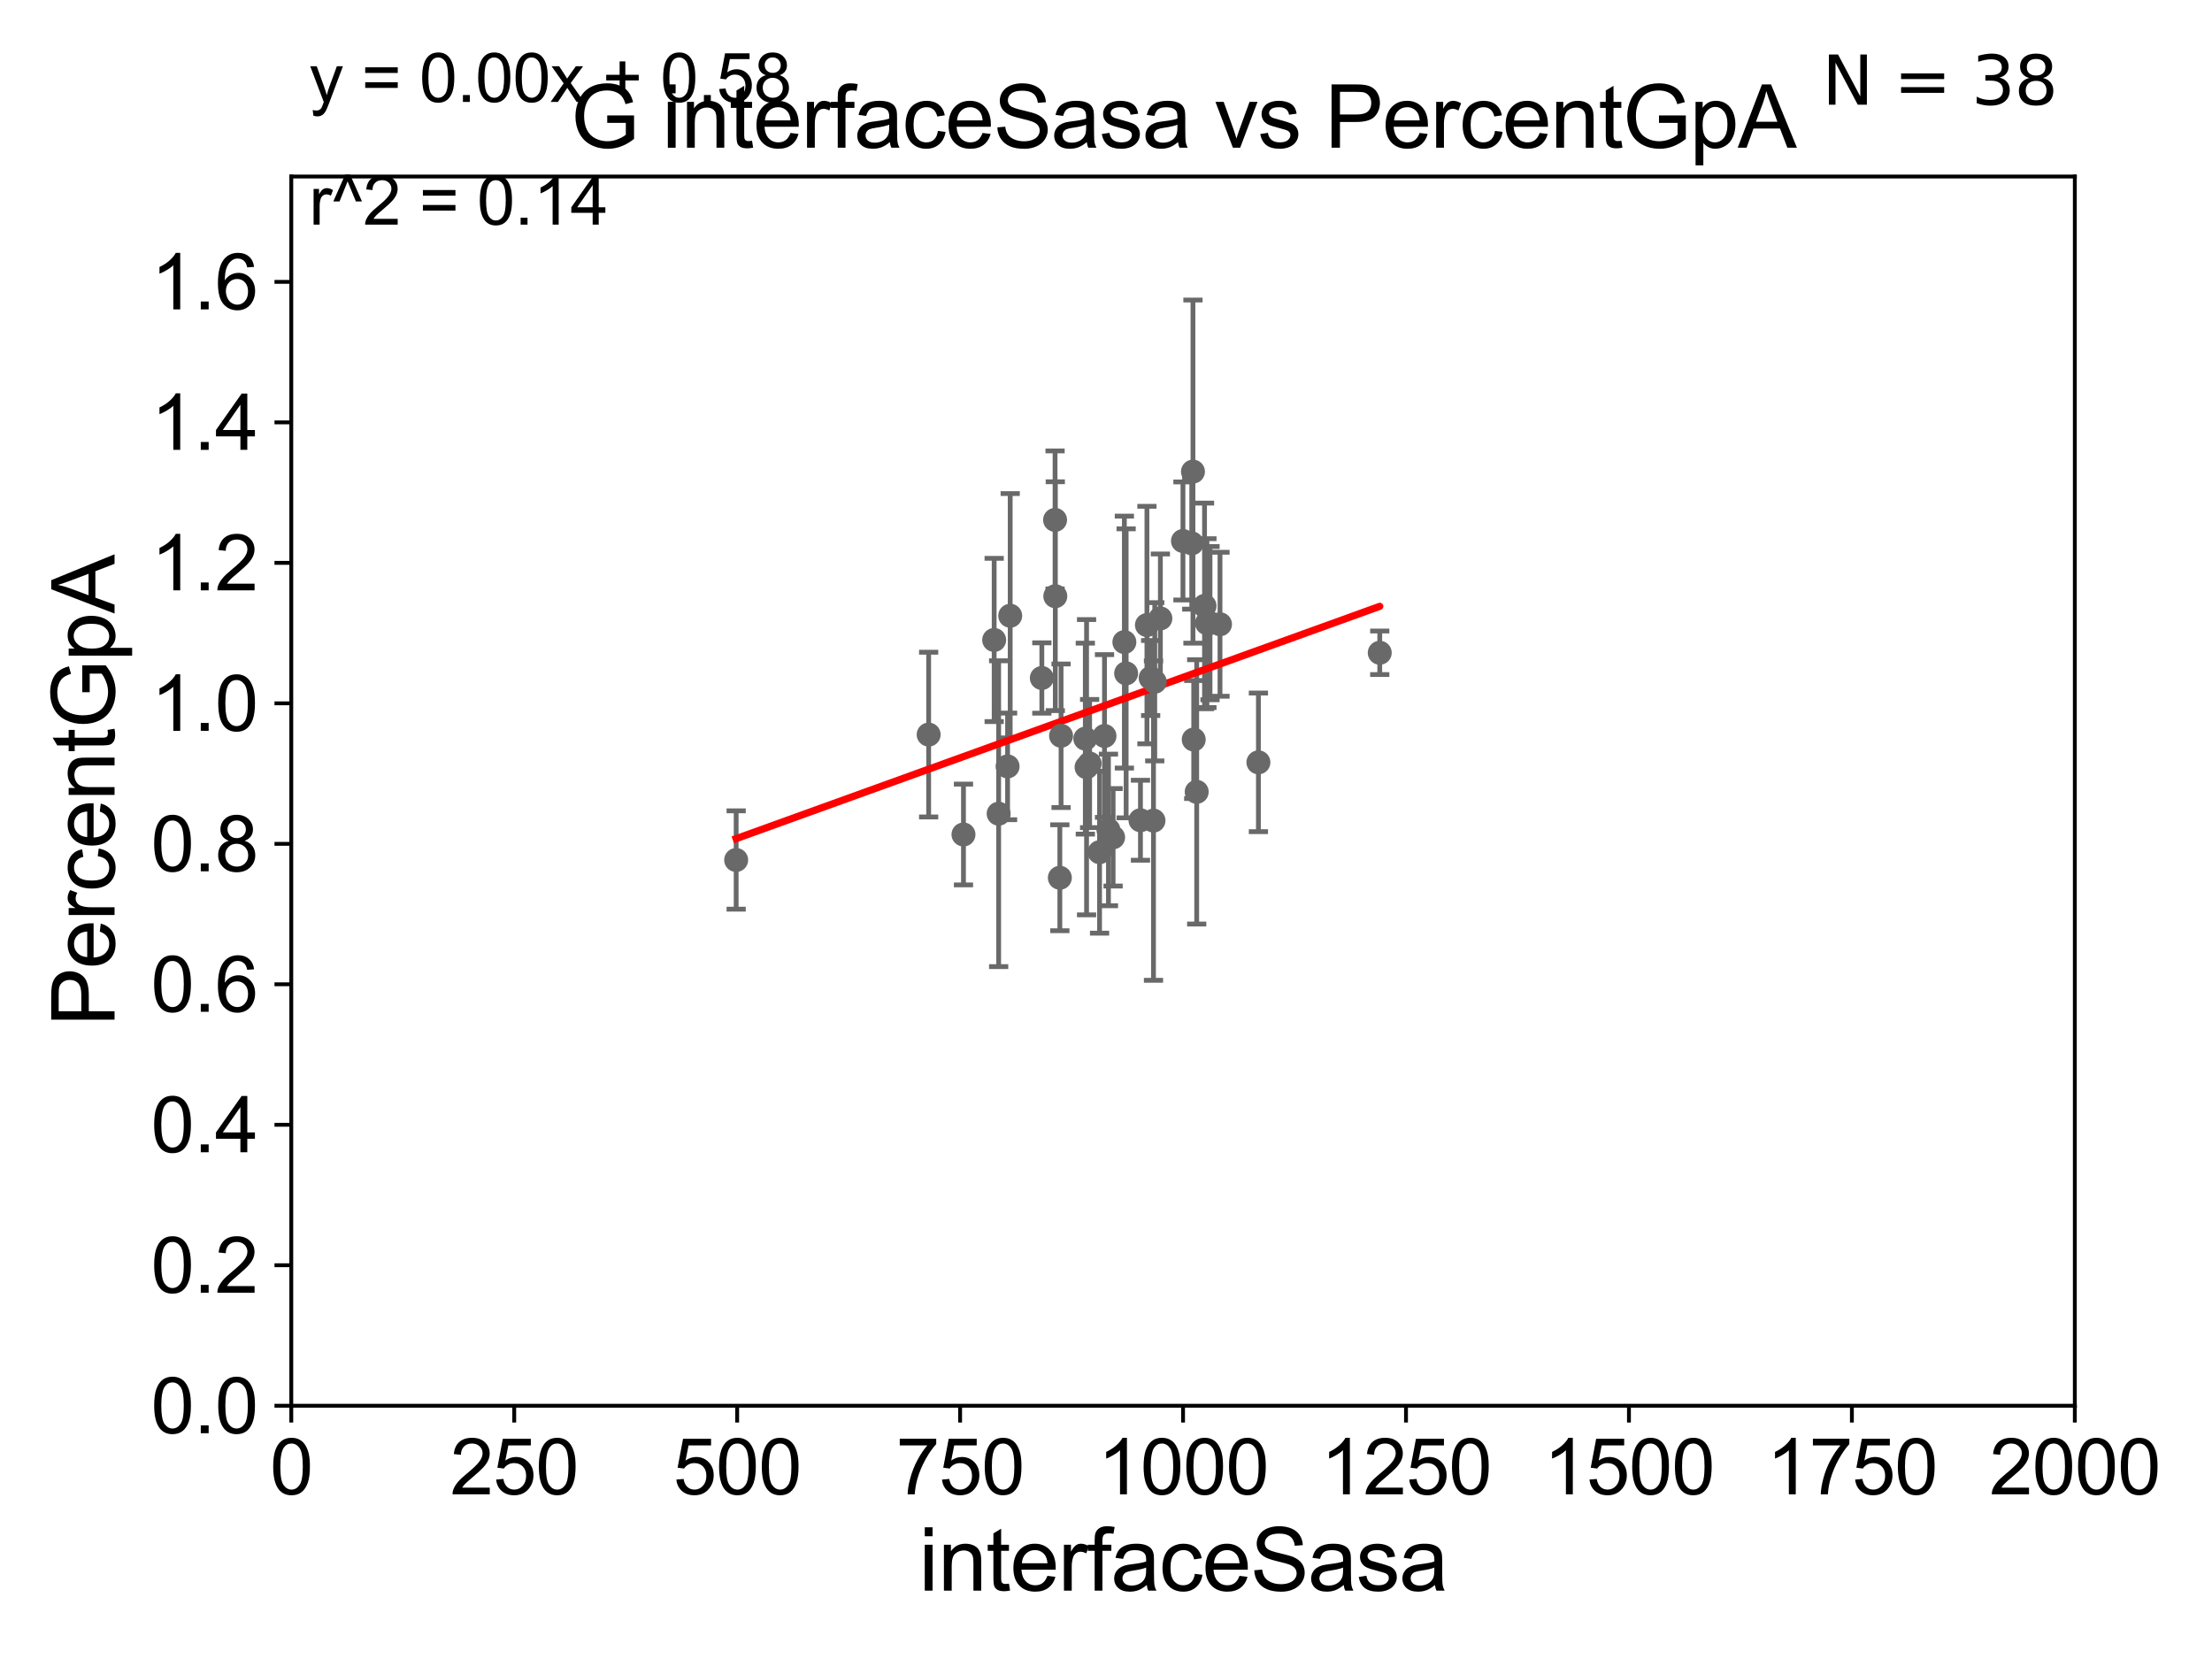 <?xml version="1.0" encoding="utf-8" standalone="no"?>
<!DOCTYPE svg PUBLIC "-//W3C//DTD SVG 1.1//EN"
  "http://www.w3.org/Graphics/SVG/1.1/DTD/svg11.dtd">
<svg xmlns:xlink="http://www.w3.org/1999/xlink" width="460.8pt" height="345.6pt" viewBox="0 0 460.8 345.6" xmlns="http://www.w3.org/2000/svg" version="1.1">
 <defs>
  <style type="text/css">*{stroke-linejoin: round; stroke-linecap: butt}</style>
 </defs>
 <g id="figure_1">
  <g id="patch_1">
   <path d="M 0 345.6 
L 460.8 345.6 
L 460.8 0 
L 0 0 
z
" style="fill: #ffffff"/>
  </g>
  <g id="axes_1">
   <g id="patch_2">
    <path d="M 60.68 292.84 
L 432.225 292.84 
L 432.225 36.775 
L 60.68 36.775 
z
" style="fill: #ffffff"/>
   </g>
   <g id="PathCollection_1">
    <defs>
     <path id="m9e2280df44" d="M 0 1.118 
C 0.297 1.118 0.581 1 0.791 0.791 
C 1 0.581 1.118 0.297 1.118 0 
C 1.118 -0.297 1 -0.581 0.791 -0.791 
C 0.581 -1 0.297 -1.118 0 -1.118 
C -0.297 -1.118 -0.581 -1 -0.791 -0.791 
C -1 -0.581 -1.118 -0.297 -1.118 0 
C -1.118 0.297 -1 0.581 -0.791 0.791 
C -0.581 1 -0.297 1.118 0 1.118 
z
" style="stroke: #696969"/>
    </defs>
    <g clip-path="url(#p9e1edd2fb3)">
     <use xlink:href="#m9e2280df44" x="239.702" y="141.24" style="fill: #696969; stroke: #696969"/>
     <use xlink:href="#m9e2280df44" x="210.444" y="128.271" style="fill: #696969; stroke: #696969"/>
     <use xlink:href="#m9e2280df44" x="287.426" y="135.984" style="fill: #696969; stroke: #696969"/>
     <use xlink:href="#m9e2280df44" x="221.039" y="153.276" style="fill: #696969; stroke: #696969"/>
     <use xlink:href="#m9e2280df44" x="246.432" y="112.694" style="fill: #696969; stroke: #696969"/>
     <use xlink:href="#m9e2280df44" x="200.71" y="173.84" style="fill: #696969; stroke: #696969"/>
     <use xlink:href="#m9e2280df44" x="219.839" y="124.199" style="fill: #696969; stroke: #696969"/>
     <use xlink:href="#m9e2280df44" x="220.786" y="182.855" style="fill: #696969; stroke: #696969"/>
     <use xlink:href="#m9e2280df44" x="226.987" y="159.059" style="fill: #696969; stroke: #696969"/>
     <use xlink:href="#m9e2280df44" x="209.898" y="159.655" style="fill: #696969; stroke: #696969"/>
     <use xlink:href="#m9e2280df44" x="208.038" y="169.507" style="fill: #696969; stroke: #696969"/>
     <use xlink:href="#m9e2280df44" x="240.292" y="170.946" style="fill: #696969; stroke: #696969"/>
     <use xlink:href="#m9e2280df44" x="231.882" y="174.428" style="fill: #696969; stroke: #696969"/>
     <use xlink:href="#m9e2280df44" x="226.09" y="153.873" style="fill: #696969; stroke: #696969"/>
     <use xlink:href="#m9e2280df44" x="230.909" y="172.893" style="fill: #696969; stroke: #696969"/>
     <use xlink:href="#m9e2280df44" x="207.104" y="133.316" style="fill: #696969; stroke: #696969"/>
     <use xlink:href="#m9e2280df44" x="241.726" y="128.83" style="fill: #696969; stroke: #696969"/>
     <use xlink:href="#m9e2280df44" x="248.516" y="98.244" style="fill: #696969; stroke: #696969"/>
     <use xlink:href="#m9e2280df44" x="226.352" y="159.824" style="fill: #696969; stroke: #696969"/>
     <use xlink:href="#m9e2280df44" x="234.595" y="140.27" style="fill: #696969; stroke: #696969"/>
     <use xlink:href="#m9e2280df44" x="238.927" y="130.211" style="fill: #696969; stroke: #696969"/>
     <use xlink:href="#m9e2280df44" x="262.15" y="158.81" style="fill: #696969; stroke: #696969"/>
     <use xlink:href="#m9e2280df44" x="250.926" y="126.225" style="fill: #696969; stroke: #696969"/>
     <use xlink:href="#m9e2280df44" x="217.034" y="141.241" style="fill: #696969; stroke: #696969"/>
     <use xlink:href="#m9e2280df44" x="248.674" y="154.059" style="fill: #696969; stroke: #696969"/>
     <use xlink:href="#m9e2280df44" x="248.267" y="113.195" style="fill: #696969; stroke: #696969"/>
     <use xlink:href="#m9e2280df44" x="254.149" y="130.045" style="fill: #696969; stroke: #696969"/>
     <use xlink:href="#m9e2280df44" x="193.455" y="153.029" style="fill: #696969; stroke: #696969"/>
     <use xlink:href="#m9e2280df44" x="219.79" y="108.307" style="fill: #696969; stroke: #696969"/>
     <use xlink:href="#m9e2280df44" x="237.578" y="170.873" style="fill: #696969; stroke: #696969"/>
     <use xlink:href="#m9e2280df44" x="249.295" y="164.96" style="fill: #696969; stroke: #696969"/>
     <use xlink:href="#m9e2280df44" x="251.426" y="129.809" style="fill: #696969; stroke: #696969"/>
     <use xlink:href="#m9e2280df44" x="240.556" y="142.026" style="fill: #696969; stroke: #696969"/>
     <use xlink:href="#m9e2280df44" x="252.067" y="129.815" style="fill: #696969; stroke: #696969"/>
     <use xlink:href="#m9e2280df44" x="234.227" y="133.761" style="fill: #696969; stroke: #696969"/>
     <use xlink:href="#m9e2280df44" x="230.088" y="153.321" style="fill: #696969; stroke: #696969"/>
     <use xlink:href="#m9e2280df44" x="229.06" y="177.53" style="fill: #696969; stroke: #696969"/>
     <use xlink:href="#m9e2280df44" x="153.356" y="179.153" style="fill: #696969; stroke: #696969"/>
    </g>
   </g>
   <g id="matplotlib.axis_1">
    <g id="xtick_1">
     <g id="line2d_1">
      <defs>
       <path id="md69bb521d5" d="M 0 0 
L 0 3.5 
" style="stroke: #000000; stroke-width: 0.8"/>
      </defs>
      <g>
       <use xlink:href="#md69bb521d5" x="60.68" y="292.84" style="stroke: #000000; stroke-width: 0.8"/>
      </g>
     </g>
     <g id="text_1">
      <!-- 0 -->
      <g transform="translate(56.231 311.293)scale(0.16 -0.16)">
       <defs>
        <path id="ArialMT-30" d="M 266 2259 
Q 266 3072 433 3567 
Q 600 4063 929 4331 
Q 1259 4600 1759 4600 
Q 2128 4600 2406 4451 
Q 2684 4303 2865 4023 
Q 3047 3744 3150 3342 
Q 3253 2941 3253 2259 
Q 3253 1453 3087 958 
Q 2922 463 2592 192 
Q 2263 -78 1759 -78 
Q 1097 -78 719 397 
Q 266 969 266 2259 
z
M 844 2259 
Q 844 1131 1108 757 
Q 1372 384 1759 384 
Q 2147 384 2411 759 
Q 2675 1134 2675 2259 
Q 2675 3391 2411 3762 
Q 2147 4134 1753 4134 
Q 1366 4134 1134 3806 
Q 844 3388 844 2259 
z
" transform="scale(0.016)"/>
       </defs>
       <use xlink:href="#ArialMT-30"/>
      </g>
     </g>
    </g>
    <g id="xtick_2">
     <g id="line2d_2">
      <g>
       <use xlink:href="#md69bb521d5" x="107.123" y="292.84" style="stroke: #000000; stroke-width: 0.8"/>
      </g>
     </g>
     <g id="text_2">
      <!-- 250 -->
      <g transform="translate(93.777 311.293)scale(0.16 -0.16)">
       <defs>
        <path id="ArialMT-32" d="M 3222 541 
L 3222 0 
L 194 0 
Q 188 203 259 391 
Q 375 700 629 1000 
Q 884 1300 1366 1694 
Q 2113 2306 2375 2664 
Q 2638 3022 2638 3341 
Q 2638 3675 2398 3904 
Q 2159 4134 1775 4134 
Q 1369 4134 1125 3890 
Q 881 3647 878 3216 
L 300 3275 
Q 359 3922 746 4261 
Q 1134 4600 1788 4600 
Q 2447 4600 2831 4234 
Q 3216 3869 3216 3328 
Q 3216 3053 3103 2787 
Q 2991 2522 2730 2228 
Q 2469 1934 1863 1422 
Q 1356 997 1212 845 
Q 1069 694 975 541 
L 3222 541 
z
" transform="scale(0.016)"/>
        <path id="ArialMT-35" d="M 266 1200 
L 856 1250 
Q 922 819 1161 601 
Q 1400 384 1738 384 
Q 2144 384 2425 690 
Q 2706 997 2706 1503 
Q 2706 1984 2436 2262 
Q 2166 2541 1728 2541 
Q 1456 2541 1237 2417 
Q 1019 2294 894 2097 
L 366 2166 
L 809 4519 
L 3088 4519 
L 3088 3981 
L 1259 3981 
L 1013 2750 
Q 1425 3038 1878 3038 
Q 2478 3038 2890 2622 
Q 3303 2206 3303 1553 
Q 3303 931 2941 478 
Q 2500 -78 1738 -78 
Q 1113 -78 717 272 
Q 322 622 266 1200 
z
" transform="scale(0.016)"/>
       </defs>
       <use xlink:href="#ArialMT-32"/>
       <use xlink:href="#ArialMT-35" x="55.615"/>
       <use xlink:href="#ArialMT-30" x="111.23"/>
      </g>
     </g>
    </g>
    <g id="xtick_3">
     <g id="line2d_3">
      <g>
       <use xlink:href="#md69bb521d5" x="153.566" y="292.84" style="stroke: #000000; stroke-width: 0.8"/>
      </g>
     </g>
     <g id="text_3">
      <!-- 500 -->
      <g transform="translate(140.22 311.293)scale(0.16 -0.16)">
       <use xlink:href="#ArialMT-35"/>
       <use xlink:href="#ArialMT-30" x="55.615"/>
       <use xlink:href="#ArialMT-30" x="111.23"/>
      </g>
     </g>
    </g>
    <g id="xtick_4">
     <g id="line2d_4">
      <g>
       <use xlink:href="#md69bb521d5" x="200.009" y="292.84" style="stroke: #000000; stroke-width: 0.8"/>
      </g>
     </g>
     <g id="text_4">
      <!-- 750 -->
      <g transform="translate(186.663 311.293)scale(0.16 -0.16)">
       <defs>
        <path id="ArialMT-37" d="M 303 3981 
L 303 4522 
L 3269 4522 
L 3269 4084 
Q 2831 3619 2401 2847 
Q 1972 2075 1738 1259 
Q 1569 684 1522 0 
L 944 0 
Q 953 541 1156 1306 
Q 1359 2072 1739 2783 
Q 2119 3494 2547 3981 
L 303 3981 
z
" transform="scale(0.016)"/>
       </defs>
       <use xlink:href="#ArialMT-37"/>
       <use xlink:href="#ArialMT-35" x="55.615"/>
       <use xlink:href="#ArialMT-30" x="111.23"/>
      </g>
     </g>
    </g>
    <g id="xtick_5">
     <g id="line2d_5">
      <g>
       <use xlink:href="#md69bb521d5" x="246.452" y="292.84" style="stroke: #000000; stroke-width: 0.8"/>
      </g>
     </g>
     <g id="text_5">
      <!-- 1000 -->
      <g transform="translate(228.657 311.293)scale(0.16 -0.16)">
       <defs>
        <path id="ArialMT-31" d="M 2384 0 
L 1822 0 
L 1822 3584 
Q 1619 3391 1289 3197 
Q 959 3003 697 2906 
L 697 3450 
Q 1169 3672 1522 3987 
Q 1875 4303 2022 4600 
L 2384 4600 
L 2384 0 
z
" transform="scale(0.016)"/>
       </defs>
       <use xlink:href="#ArialMT-31"/>
       <use xlink:href="#ArialMT-30" x="55.615"/>
       <use xlink:href="#ArialMT-30" x="111.23"/>
       <use xlink:href="#ArialMT-30" x="166.846"/>
      </g>
     </g>
    </g>
    <g id="xtick_6">
     <g id="line2d_6">
      <g>
       <use xlink:href="#md69bb521d5" x="292.896" y="292.84" style="stroke: #000000; stroke-width: 0.8"/>
      </g>
     </g>
     <g id="text_6">
      <!-- 1250 -->
      <g transform="translate(275.101 311.293)scale(0.16 -0.16)">
       <use xlink:href="#ArialMT-31"/>
       <use xlink:href="#ArialMT-32" x="55.615"/>
       <use xlink:href="#ArialMT-35" x="111.23"/>
       <use xlink:href="#ArialMT-30" x="166.846"/>
      </g>
     </g>
    </g>
    <g id="xtick_7">
     <g id="line2d_7">
      <g>
       <use xlink:href="#md69bb521d5" x="339.339" y="292.84" style="stroke: #000000; stroke-width: 0.8"/>
      </g>
     </g>
     <g id="text_7">
      <!-- 1500 -->
      <g transform="translate(321.544 311.293)scale(0.16 -0.16)">
       <use xlink:href="#ArialMT-31"/>
       <use xlink:href="#ArialMT-35" x="55.615"/>
       <use xlink:href="#ArialMT-30" x="111.23"/>
       <use xlink:href="#ArialMT-30" x="166.846"/>
      </g>
     </g>
    </g>
    <g id="xtick_8">
     <g id="line2d_8">
      <g>
       <use xlink:href="#md69bb521d5" x="385.782" y="292.84" style="stroke: #000000; stroke-width: 0.8"/>
      </g>
     </g>
     <g id="text_8">
      <!-- 1750 -->
      <g transform="translate(367.987 311.293)scale(0.16 -0.16)">
       <use xlink:href="#ArialMT-31"/>
       <use xlink:href="#ArialMT-37" x="55.615"/>
       <use xlink:href="#ArialMT-35" x="111.23"/>
       <use xlink:href="#ArialMT-30" x="166.846"/>
      </g>
     </g>
    </g>
    <g id="xtick_9">
     <g id="line2d_9">
      <g>
       <use xlink:href="#md69bb521d5" x="432.225" y="292.84" style="stroke: #000000; stroke-width: 0.8"/>
      </g>
     </g>
     <g id="text_9">
      <!-- 2000 -->
      <g transform="translate(414.43 311.293)scale(0.16 -0.16)">
       <use xlink:href="#ArialMT-32"/>
       <use xlink:href="#ArialMT-30" x="55.615"/>
       <use xlink:href="#ArialMT-30" x="111.23"/>
       <use xlink:href="#ArialMT-30" x="166.846"/>
      </g>
     </g>
    </g>
    <g id="text_10">
     <!-- interfaceSasa -->
     <g transform="translate(191.423 331.357)scale(0.18 -0.18)">
      <defs>
       <path id="ArialMT-69" d="M 425 3934 
L 425 4581 
L 988 4581 
L 988 3934 
L 425 3934 
z
M 425 0 
L 425 3319 
L 988 3319 
L 988 0 
L 425 0 
z
" transform="scale(0.016)"/>
       <path id="ArialMT-6e" d="M 422 0 
L 422 3319 
L 928 3319 
L 928 2847 
Q 1294 3394 1984 3394 
Q 2284 3394 2536 3286 
Q 2788 3178 2913 3003 
Q 3038 2828 3088 2588 
Q 3119 2431 3119 2041 
L 3119 0 
L 2556 0 
L 2556 2019 
Q 2556 2363 2490 2533 
Q 2425 2703 2258 2804 
Q 2091 2906 1866 2906 
Q 1506 2906 1245 2678 
Q 984 2450 984 1813 
L 984 0 
L 422 0 
z
" transform="scale(0.016)"/>
       <path id="ArialMT-74" d="M 1650 503 
L 1731 6 
Q 1494 -44 1306 -44 
Q 1000 -44 831 53 
Q 663 150 594 308 
Q 525 466 525 972 
L 525 2881 
L 113 2881 
L 113 3319 
L 525 3319 
L 525 4141 
L 1084 4478 
L 1084 3319 
L 1650 3319 
L 1650 2881 
L 1084 2881 
L 1084 941 
Q 1084 700 1114 631 
Q 1144 563 1211 522 
Q 1278 481 1403 481 
Q 1497 481 1650 503 
z
" transform="scale(0.016)"/>
       <path id="ArialMT-65" d="M 2694 1069 
L 3275 997 
Q 3138 488 2766 206 
Q 2394 -75 1816 -75 
Q 1088 -75 661 373 
Q 234 822 234 1631 
Q 234 2469 665 2931 
Q 1097 3394 1784 3394 
Q 2450 3394 2872 2941 
Q 3294 2488 3294 1666 
Q 3294 1616 3291 1516 
L 816 1516 
Q 847 969 1125 678 
Q 1403 388 1819 388 
Q 2128 388 2347 550 
Q 2566 713 2694 1069 
z
M 847 1978 
L 2700 1978 
Q 2663 2397 2488 2606 
Q 2219 2931 1791 2931 
Q 1403 2931 1139 2672 
Q 875 2413 847 1978 
z
" transform="scale(0.016)"/>
       <path id="ArialMT-72" d="M 416 0 
L 416 3319 
L 922 3319 
L 922 2816 
Q 1116 3169 1280 3281 
Q 1444 3394 1641 3394 
Q 1925 3394 2219 3213 
L 2025 2691 
Q 1819 2813 1613 2813 
Q 1428 2813 1281 2702 
Q 1134 2591 1072 2394 
Q 978 2094 978 1738 
L 978 0 
L 416 0 
z
" transform="scale(0.016)"/>
       <path id="ArialMT-66" d="M 556 0 
L 556 2881 
L 59 2881 
L 59 3319 
L 556 3319 
L 556 3672 
Q 556 4006 616 4169 
Q 697 4388 901 4523 
Q 1106 4659 1475 4659 
Q 1713 4659 2000 4603 
L 1916 4113 
Q 1741 4144 1584 4144 
Q 1328 4144 1222 4034 
Q 1116 3925 1116 3625 
L 1116 3319 
L 1763 3319 
L 1763 2881 
L 1116 2881 
L 1116 0 
L 556 0 
z
" transform="scale(0.016)"/>
       <path id="ArialMT-61" d="M 2588 409 
Q 2275 144 1986 34 
Q 1697 -75 1366 -75 
Q 819 -75 525 192 
Q 231 459 231 875 
Q 231 1119 342 1320 
Q 453 1522 633 1644 
Q 813 1766 1038 1828 
Q 1203 1872 1538 1913 
Q 2219 1994 2541 2106 
Q 2544 2222 2544 2253 
Q 2544 2597 2384 2738 
Q 2169 2928 1744 2928 
Q 1347 2928 1158 2789 
Q 969 2650 878 2297 
L 328 2372 
Q 403 2725 575 2942 
Q 747 3159 1072 3276 
Q 1397 3394 1825 3394 
Q 2250 3394 2515 3294 
Q 2781 3194 2906 3042 
Q 3031 2891 3081 2659 
Q 3109 2516 3109 2141 
L 3109 1391 
Q 3109 606 3145 398 
Q 3181 191 3288 0 
L 2700 0 
Q 2613 175 2588 409 
z
M 2541 1666 
Q 2234 1541 1622 1453 
Q 1275 1403 1131 1340 
Q 988 1278 909 1158 
Q 831 1038 831 891 
Q 831 666 1001 516 
Q 1172 366 1500 366 
Q 1825 366 2078 508 
Q 2331 650 2450 897 
Q 2541 1088 2541 1459 
L 2541 1666 
z
" transform="scale(0.016)"/>
       <path id="ArialMT-63" d="M 2588 1216 
L 3141 1144 
Q 3050 572 2676 248 
Q 2303 -75 1759 -75 
Q 1078 -75 664 370 
Q 250 816 250 1647 
Q 250 2184 428 2587 
Q 606 2991 970 3192 
Q 1334 3394 1763 3394 
Q 2303 3394 2647 3120 
Q 2991 2847 3088 2344 
L 2541 2259 
Q 2463 2594 2264 2762 
Q 2066 2931 1784 2931 
Q 1359 2931 1093 2626 
Q 828 2322 828 1663 
Q 828 994 1084 691 
Q 1341 388 1753 388 
Q 2084 388 2306 591 
Q 2528 794 2588 1216 
z
" transform="scale(0.016)"/>
       <path id="ArialMT-53" d="M 288 1472 
L 859 1522 
Q 900 1178 1048 958 
Q 1197 738 1509 602 
Q 1822 466 2213 466 
Q 2559 466 2825 569 
Q 3091 672 3220 851 
Q 3350 1031 3350 1244 
Q 3350 1459 3225 1620 
Q 3100 1781 2813 1891 
Q 2628 1963 1997 2114 
Q 1366 2266 1113 2400 
Q 784 2572 623 2826 
Q 463 3081 463 3397 
Q 463 3744 659 4045 
Q 856 4347 1234 4503 
Q 1613 4659 2075 4659 
Q 2584 4659 2973 4495 
Q 3363 4331 3572 4012 
Q 3781 3694 3797 3291 
L 3216 3247 
Q 3169 3681 2898 3903 
Q 2628 4125 2100 4125 
Q 1550 4125 1298 3923 
Q 1047 3722 1047 3438 
Q 1047 3191 1225 3031 
Q 1400 2872 2139 2705 
Q 2878 2538 3153 2413 
Q 3553 2228 3743 1945 
Q 3934 1663 3934 1294 
Q 3934 928 3725 604 
Q 3516 281 3123 101 
Q 2731 -78 2241 -78 
Q 1619 -78 1198 103 
Q 778 284 539 648 
Q 300 1013 288 1472 
z
" transform="scale(0.016)"/>
       <path id="ArialMT-73" d="M 197 991 
L 753 1078 
Q 800 744 1014 566 
Q 1228 388 1613 388 
Q 2000 388 2187 545 
Q 2375 703 2375 916 
Q 2375 1106 2209 1216 
Q 2094 1291 1634 1406 
Q 1016 1563 777 1677 
Q 538 1791 414 1992 
Q 291 2194 291 2438 
Q 291 2659 392 2848 
Q 494 3038 669 3163 
Q 800 3259 1026 3326 
Q 1253 3394 1513 3394 
Q 1903 3394 2198 3281 
Q 2494 3169 2634 2976 
Q 2775 2784 2828 2463 
L 2278 2388 
Q 2241 2644 2061 2787 
Q 1881 2931 1553 2931 
Q 1166 2931 1000 2803 
Q 834 2675 834 2503 
Q 834 2394 903 2306 
Q 972 2216 1119 2156 
Q 1203 2125 1616 2013 
Q 2213 1853 2448 1751 
Q 2684 1650 2818 1456 
Q 2953 1263 2953 975 
Q 2953 694 2789 445 
Q 2625 197 2315 61 
Q 2006 -75 1616 -75 
Q 969 -75 630 194 
Q 291 463 197 991 
z
" transform="scale(0.016)"/>
      </defs>
      <use xlink:href="#ArialMT-69"/>
      <use xlink:href="#ArialMT-6e" x="22.217"/>
      <use xlink:href="#ArialMT-74" x="77.832"/>
      <use xlink:href="#ArialMT-65" x="105.615"/>
      <use xlink:href="#ArialMT-72" x="161.23"/>
      <use xlink:href="#ArialMT-66" x="194.531"/>
      <use xlink:href="#ArialMT-61" x="222.314"/>
      <use xlink:href="#ArialMT-63" x="277.93"/>
      <use xlink:href="#ArialMT-65" x="327.93"/>
      <use xlink:href="#ArialMT-53" x="383.545"/>
      <use xlink:href="#ArialMT-61" x="450.244"/>
      <use xlink:href="#ArialMT-73" x="505.859"/>
      <use xlink:href="#ArialMT-61" x="555.859"/>
     </g>
    </g>
   </g>
   <g id="matplotlib.axis_2">
    <g id="ytick_1">
     <g id="line2d_10">
      <defs>
       <path id="m4809b825c4" d="M 0 0 
L -3.5 0 
" style="stroke: #000000; stroke-width: 0.8"/>
      </defs>
      <g>
       <use xlink:href="#m4809b825c4" x="60.68" y="292.84" style="stroke: #000000; stroke-width: 0.8"/>
      </g>
     </g>
     <g id="text_11">
      <!-- 0.0 -->
      <g transform="translate(31.44 298.566)scale(0.16 -0.16)">
       <defs>
        <path id="ArialMT-2e" d="M 581 0 
L 581 641 
L 1222 641 
L 1222 0 
L 581 0 
z
" transform="scale(0.016)"/>
       </defs>
       <use xlink:href="#ArialMT-30"/>
       <use xlink:href="#ArialMT-2e" x="55.615"/>
       <use xlink:href="#ArialMT-30" x="83.398"/>
      </g>
     </g>
    </g>
    <g id="ytick_2">
     <g id="line2d_11">
      <g>
       <use xlink:href="#m4809b825c4" x="60.68" y="263.575" style="stroke: #000000; stroke-width: 0.8"/>
      </g>
     </g>
     <g id="text_12">
      <!-- 0.2 -->
      <g transform="translate(31.44 269.302)scale(0.16 -0.16)">
       <use xlink:href="#ArialMT-30"/>
       <use xlink:href="#ArialMT-2e" x="55.615"/>
       <use xlink:href="#ArialMT-32" x="83.398"/>
      </g>
     </g>
    </g>
    <g id="ytick_3">
     <g id="line2d_12">
      <g>
       <use xlink:href="#m4809b825c4" x="60.68" y="234.311" style="stroke: #000000; stroke-width: 0.8"/>
      </g>
     </g>
     <g id="text_13">
      <!-- 0.4 -->
      <g transform="translate(31.44 240.037)scale(0.16 -0.16)">
       <defs>
        <path id="ArialMT-34" d="M 2069 0 
L 2069 1097 
L 81 1097 
L 81 1613 
L 2172 4581 
L 2631 4581 
L 2631 1613 
L 3250 1613 
L 3250 1097 
L 2631 1097 
L 2631 0 
L 2069 0 
z
M 2069 1613 
L 2069 3678 
L 634 1613 
L 2069 1613 
z
" transform="scale(0.016)"/>
       </defs>
       <use xlink:href="#ArialMT-30"/>
       <use xlink:href="#ArialMT-2e" x="55.615"/>
       <use xlink:href="#ArialMT-34" x="83.398"/>
      </g>
     </g>
    </g>
    <g id="ytick_4">
     <g id="line2d_13">
      <g>
       <use xlink:href="#m4809b825c4" x="60.68" y="205.046" style="stroke: #000000; stroke-width: 0.8"/>
      </g>
     </g>
     <g id="text_14">
      <!-- 0.6 -->
      <g transform="translate(31.44 210.772)scale(0.16 -0.16)">
       <defs>
        <path id="ArialMT-36" d="M 3184 3459 
L 2625 3416 
Q 2550 3747 2413 3897 
Q 2184 4138 1850 4138 
Q 1581 4138 1378 3988 
Q 1113 3794 959 3422 
Q 806 3050 800 2363 
Q 1003 2672 1297 2822 
Q 1591 2972 1913 2972 
Q 2475 2972 2870 2558 
Q 3266 2144 3266 1488 
Q 3266 1056 3080 686 
Q 2894 316 2569 119 
Q 2244 -78 1831 -78 
Q 1128 -78 684 439 
Q 241 956 241 2144 
Q 241 3472 731 4075 
Q 1159 4600 1884 4600 
Q 2425 4600 2770 4297 
Q 3116 3994 3184 3459 
z
M 888 1484 
Q 888 1194 1011 928 
Q 1134 663 1356 523 
Q 1578 384 1822 384 
Q 2178 384 2434 671 
Q 2691 959 2691 1453 
Q 2691 1928 2437 2201 
Q 2184 2475 1800 2475 
Q 1419 2475 1153 2201 
Q 888 1928 888 1484 
z
" transform="scale(0.016)"/>
       </defs>
       <use xlink:href="#ArialMT-30"/>
       <use xlink:href="#ArialMT-2e" x="55.615"/>
       <use xlink:href="#ArialMT-36" x="83.398"/>
      </g>
     </g>
    </g>
    <g id="ytick_5">
     <g id="line2d_14">
      <g>
       <use xlink:href="#m4809b825c4" x="60.68" y="175.782" style="stroke: #000000; stroke-width: 0.8"/>
      </g>
     </g>
     <g id="text_15">
      <!-- 0.8 -->
      <g transform="translate(31.44 181.508)scale(0.16 -0.16)">
       <defs>
        <path id="ArialMT-38" d="M 1131 2484 
Q 781 2613 612 2850 
Q 444 3088 444 3419 
Q 444 3919 803 4259 
Q 1163 4600 1759 4600 
Q 2359 4600 2725 4251 
Q 3091 3903 3091 3403 
Q 3091 3084 2923 2848 
Q 2756 2613 2416 2484 
Q 2838 2347 3058 2040 
Q 3278 1734 3278 1309 
Q 3278 722 2862 322 
Q 2447 -78 1769 -78 
Q 1091 -78 675 323 
Q 259 725 259 1325 
Q 259 1772 486 2073 
Q 713 2375 1131 2484 
z
M 1019 3438 
Q 1019 3113 1228 2906 
Q 1438 2700 1772 2700 
Q 2097 2700 2305 2904 
Q 2513 3109 2513 3406 
Q 2513 3716 2298 3927 
Q 2084 4138 1766 4138 
Q 1444 4138 1231 3931 
Q 1019 3725 1019 3438 
z
M 838 1322 
Q 838 1081 952 856 
Q 1066 631 1291 507 
Q 1516 384 1775 384 
Q 2178 384 2440 643 
Q 2703 903 2703 1303 
Q 2703 1709 2433 1975 
Q 2163 2241 1756 2241 
Q 1359 2241 1098 1978 
Q 838 1716 838 1322 
z
" transform="scale(0.016)"/>
       </defs>
       <use xlink:href="#ArialMT-30"/>
       <use xlink:href="#ArialMT-2e" x="55.615"/>
       <use xlink:href="#ArialMT-38" x="83.398"/>
      </g>
     </g>
    </g>
    <g id="ytick_6">
     <g id="line2d_15">
      <g>
       <use xlink:href="#m4809b825c4" x="60.68" y="146.517" style="stroke: #000000; stroke-width: 0.8"/>
      </g>
     </g>
     <g id="text_16">
      <!-- 1.0 -->
      <g transform="translate(31.44 152.243)scale(0.16 -0.16)">
       <use xlink:href="#ArialMT-31"/>
       <use xlink:href="#ArialMT-2e" x="55.615"/>
       <use xlink:href="#ArialMT-30" x="83.398"/>
      </g>
     </g>
    </g>
    <g id="ytick_7">
     <g id="line2d_16">
      <g>
       <use xlink:href="#m4809b825c4" x="60.68" y="117.252" style="stroke: #000000; stroke-width: 0.8"/>
      </g>
     </g>
     <g id="text_17">
      <!-- 1.2 -->
      <g transform="translate(31.44 122.979)scale(0.16 -0.16)">
       <use xlink:href="#ArialMT-31"/>
       <use xlink:href="#ArialMT-2e" x="55.615"/>
       <use xlink:href="#ArialMT-32" x="83.398"/>
      </g>
     </g>
    </g>
    <g id="ytick_8">
     <g id="line2d_17">
      <g>
       <use xlink:href="#m4809b825c4" x="60.68" y="87.988" style="stroke: #000000; stroke-width: 0.8"/>
      </g>
     </g>
     <g id="text_18">
      <!-- 1.4 -->
      <g transform="translate(31.44 93.714)scale(0.16 -0.16)">
       <use xlink:href="#ArialMT-31"/>
       <use xlink:href="#ArialMT-2e" x="55.615"/>
       <use xlink:href="#ArialMT-34" x="83.398"/>
      </g>
     </g>
    </g>
    <g id="ytick_9">
     <g id="line2d_18">
      <g>
       <use xlink:href="#m4809b825c4" x="60.68" y="58.723" style="stroke: #000000; stroke-width: 0.8"/>
      </g>
     </g>
     <g id="text_19">
      <!-- 1.6 -->
      <g transform="translate(31.44 64.45)scale(0.16 -0.16)">
       <use xlink:href="#ArialMT-31"/>
       <use xlink:href="#ArialMT-2e" x="55.615"/>
       <use xlink:href="#ArialMT-36" x="83.398"/>
      </g>
     </g>
    </g>
    <g id="text_20">
     <!-- PercentGpA -->
     <g transform="translate(23.863 213.831)rotate(-90)scale(0.18 -0.18)">
      <defs>
       <path id="ArialMT-50" d="M 494 0 
L 494 4581 
L 2222 4581 
Q 2678 4581 2919 4538 
Q 3256 4481 3484 4323 
Q 3713 4166 3852 3881 
Q 3991 3597 3991 3256 
Q 3991 2672 3619 2267 
Q 3247 1863 2275 1863 
L 1100 1863 
L 1100 0 
L 494 0 
z
M 1100 2403 
L 2284 2403 
Q 2872 2403 3119 2622 
Q 3366 2841 3366 3238 
Q 3366 3525 3220 3729 
Q 3075 3934 2838 4000 
Q 2684 4041 2272 4041 
L 1100 4041 
L 1100 2403 
z
" transform="scale(0.016)"/>
       <path id="ArialMT-47" d="M 2638 1797 
L 2638 2334 
L 4578 2338 
L 4578 638 
Q 4131 281 3656 101 
Q 3181 -78 2681 -78 
Q 2006 -78 1454 211 
Q 903 500 622 1047 
Q 341 1594 341 2269 
Q 341 2938 620 3517 
Q 900 4097 1425 4378 
Q 1950 4659 2634 4659 
Q 3131 4659 3532 4498 
Q 3934 4338 4162 4050 
Q 4391 3763 4509 3300 
L 3963 3150 
Q 3859 3500 3706 3700 
Q 3553 3900 3268 4020 
Q 2984 4141 2638 4141 
Q 2222 4141 1919 4014 
Q 1616 3888 1430 3681 
Q 1244 3475 1141 3228 
Q 966 2803 966 2306 
Q 966 1694 1177 1281 
Q 1388 869 1791 669 
Q 2194 469 2647 469 
Q 3041 469 3416 620 
Q 3791 772 3984 944 
L 3984 1797 
L 2638 1797 
z
" transform="scale(0.016)"/>
       <path id="ArialMT-70" d="M 422 -1272 
L 422 3319 
L 934 3319 
L 934 2888 
Q 1116 3141 1344 3267 
Q 1572 3394 1897 3394 
Q 2322 3394 2647 3175 
Q 2972 2956 3137 2557 
Q 3303 2159 3303 1684 
Q 3303 1175 3120 767 
Q 2938 359 2589 142 
Q 2241 -75 1856 -75 
Q 1575 -75 1351 44 
Q 1128 163 984 344 
L 984 -1272 
L 422 -1272 
z
M 931 1641 
Q 931 1000 1190 694 
Q 1450 388 1819 388 
Q 2194 388 2461 705 
Q 2728 1022 2728 1688 
Q 2728 2322 2467 2637 
Q 2206 2953 1844 2953 
Q 1484 2953 1207 2617 
Q 931 2281 931 1641 
z
" transform="scale(0.016)"/>
       <path id="ArialMT-41" d="M -9 0 
L 1750 4581 
L 2403 4581 
L 4278 0 
L 3588 0 
L 3053 1388 
L 1138 1388 
L 634 0 
L -9 0 
z
M 1313 1881 
L 2866 1881 
L 2388 3150 
Q 2169 3728 2063 4100 
Q 1975 3659 1816 3225 
L 1313 1881 
z
" transform="scale(0.016)"/>
      </defs>
      <use xlink:href="#ArialMT-50"/>
      <use xlink:href="#ArialMT-65" x="66.699"/>
      <use xlink:href="#ArialMT-72" x="122.314"/>
      <use xlink:href="#ArialMT-63" x="155.615"/>
      <use xlink:href="#ArialMT-65" x="205.615"/>
      <use xlink:href="#ArialMT-6e" x="261.23"/>
      <use xlink:href="#ArialMT-74" x="316.846"/>
      <use xlink:href="#ArialMT-47" x="344.629"/>
      <use xlink:href="#ArialMT-70" x="422.412"/>
      <use xlink:href="#ArialMT-41" x="478.027"/>
     </g>
    </g>
   </g>
   <g id="LineCollection_1">
    <path d="M 239.702 149.056 
L 239.702 133.425 
" clip-path="url(#p9e1edd2fb3)" style="fill: none; stroke: #696969"/>
    <path d="M 210.444 153.721 
L 210.444 102.821 
" clip-path="url(#p9e1edd2fb3)" style="fill: none; stroke: #696969"/>
    <path d="M 287.426 140.52 
L 287.426 131.448 
" clip-path="url(#p9e1edd2fb3)" style="fill: none; stroke: #696969"/>
    <path d="M 221.039 168.229 
L 221.039 138.323 
" clip-path="url(#p9e1edd2fb3)" style="fill: none; stroke: #696969"/>
    <path d="M 246.432 124.987 
L 246.432 100.401 
" clip-path="url(#p9e1edd2fb3)" style="fill: none; stroke: #696969"/>
    <path d="M 200.71 184.335 
L 200.71 163.345 
" clip-path="url(#p9e1edd2fb3)" style="fill: none; stroke: #696969"/>
    <path d="M 219.839 148.034 
L 219.839 100.364 
" clip-path="url(#p9e1edd2fb3)" style="fill: none; stroke: #696969"/>
    <path d="M 220.786 193.889 
L 220.786 171.821 
" clip-path="url(#p9e1edd2fb3)" style="fill: none; stroke: #696969"/>
    <path d="M 226.987 172.405 
L 226.987 145.712 
" clip-path="url(#p9e1edd2fb3)" style="fill: none; stroke: #696969"/>
    <path d="M 209.898 170.762 
L 209.898 148.549 
" clip-path="url(#p9e1edd2fb3)" style="fill: none; stroke: #696969"/>
    <path d="M 208.038 201.362 
L 208.038 137.652 
" clip-path="url(#p9e1edd2fb3)" style="fill: none; stroke: #696969"/>
    <path d="M 240.292 204.216 
L 240.292 137.675 
" clip-path="url(#p9e1edd2fb3)" style="fill: none; stroke: #696969"/>
    <path d="M 231.882 184.578 
L 231.882 164.278 
" clip-path="url(#p9e1edd2fb3)" style="fill: none; stroke: #696969"/>
    <path d="M 226.09 173.761 
L 226.09 133.985 
" clip-path="url(#p9e1edd2fb3)" style="fill: none; stroke: #696969"/>
    <path d="M 230.909 188.684 
L 230.909 157.102 
" clip-path="url(#p9e1edd2fb3)" style="fill: none; stroke: #696969"/>
    <path d="M 207.104 150.319 
L 207.104 116.313 
" clip-path="url(#p9e1edd2fb3)" style="fill: none; stroke: #696969"/>
    <path d="M 241.726 142.256 
L 241.726 115.404 
" clip-path="url(#p9e1edd2fb3)" style="fill: none; stroke: #696969"/>
    <path d="M 248.516 133.986 
L 248.516 62.503 
" clip-path="url(#p9e1edd2fb3)" style="fill: none; stroke: #696969"/>
    <path d="M 226.352 190.579 
L 226.352 129.068 
" clip-path="url(#p9e1edd2fb3)" style="fill: none; stroke: #696969"/>
    <path d="M 234.595 170.369 
L 234.595 110.171 
" clip-path="url(#p9e1edd2fb3)" style="fill: none; stroke: #696969"/>
    <path d="M 238.927 154.95 
L 238.927 105.473 
" clip-path="url(#p9e1edd2fb3)" style="fill: none; stroke: #696969"/>
    <path d="M 262.15 173.248 
L 262.15 144.373 
" clip-path="url(#p9e1edd2fb3)" style="fill: none; stroke: #696969"/>
    <path d="M 250.926 147.644 
L 250.926 104.806 
" clip-path="url(#p9e1edd2fb3)" style="fill: none; stroke: #696969"/>
    <path d="M 217.034 148.57 
L 217.034 133.913 
" clip-path="url(#p9e1edd2fb3)" style="fill: none; stroke: #696969"/>
    <path d="M 248.674 166.344 
L 248.674 141.774 
" clip-path="url(#p9e1edd2fb3)" style="fill: none; stroke: #696969"/>
    <path d="M 248.267 126.9 
L 248.267 99.49 
" clip-path="url(#p9e1edd2fb3)" style="fill: none; stroke: #696969"/>
    <path d="M 254.149 145.04 
L 254.149 115.05 
" clip-path="url(#p9e1edd2fb3)" style="fill: none; stroke: #696969"/>
    <path d="M 193.455 170.188 
L 193.455 135.87 
" clip-path="url(#p9e1edd2fb3)" style="fill: none; stroke: #696969"/>
    <path d="M 219.79 122.681 
L 219.79 93.933 
" clip-path="url(#p9e1edd2fb3)" style="fill: none; stroke: #696969"/>
    <path d="M 237.578 179.204 
L 237.578 162.542 
" clip-path="url(#p9e1edd2fb3)" style="fill: none; stroke: #696969"/>
    <path d="M 249.295 192.492 
L 249.295 137.428 
" clip-path="url(#p9e1edd2fb3)" style="fill: none; stroke: #696969"/>
    <path d="M 251.426 147.398 
L 251.426 112.22 
" clip-path="url(#p9e1edd2fb3)" style="fill: none; stroke: #696969"/>
    <path d="M 240.556 158.513 
L 240.556 125.539 
" clip-path="url(#p9e1edd2fb3)" style="fill: none; stroke: #696969"/>
    <path d="M 252.067 145.774 
L 252.067 113.856 
" clip-path="url(#p9e1edd2fb3)" style="fill: none; stroke: #696969"/>
    <path d="M 234.227 160.002 
L 234.227 107.521 
" clip-path="url(#p9e1edd2fb3)" style="fill: none; stroke: #696969"/>
    <path d="M 230.088 170.269 
L 230.088 136.372 
" clip-path="url(#p9e1edd2fb3)" style="fill: none; stroke: #696969"/>
    <path d="M 229.06 194.397 
L 229.06 160.662 
" clip-path="url(#p9e1edd2fb3)" style="fill: none; stroke: #696969"/>
    <path d="M 153.356 189.393 
L 153.356 168.912 
" clip-path="url(#p9e1edd2fb3)" style="fill: none; stroke: #696969"/>
   </g>
   <g id="line2d_19">
    <defs>
     <path id="m0efba4aced" d="M 2 0 
L -2 -0 
" style="stroke: #696969"/>
    </defs>
    <g clip-path="url(#p9e1edd2fb3)">
     <use xlink:href="#m0efba4aced" x="239.702" y="149.056" style="fill: #696969; stroke: #696969"/>
     <use xlink:href="#m0efba4aced" x="210.444" y="153.721" style="fill: #696969; stroke: #696969"/>
     <use xlink:href="#m0efba4aced" x="287.426" y="140.52" style="fill: #696969; stroke: #696969"/>
     <use xlink:href="#m0efba4aced" x="221.039" y="168.229" style="fill: #696969; stroke: #696969"/>
     <use xlink:href="#m0efba4aced" x="246.432" y="124.987" style="fill: #696969; stroke: #696969"/>
     <use xlink:href="#m0efba4aced" x="200.71" y="184.335" style="fill: #696969; stroke: #696969"/>
     <use xlink:href="#m0efba4aced" x="219.839" y="148.034" style="fill: #696969; stroke: #696969"/>
     <use xlink:href="#m0efba4aced" x="220.786" y="193.889" style="fill: #696969; stroke: #696969"/>
     <use xlink:href="#m0efba4aced" x="226.987" y="172.405" style="fill: #696969; stroke: #696969"/>
     <use xlink:href="#m0efba4aced" x="209.898" y="170.762" style="fill: #696969; stroke: #696969"/>
     <use xlink:href="#m0efba4aced" x="208.038" y="201.362" style="fill: #696969; stroke: #696969"/>
     <use xlink:href="#m0efba4aced" x="240.292" y="204.216" style="fill: #696969; stroke: #696969"/>
     <use xlink:href="#m0efba4aced" x="231.882" y="184.578" style="fill: #696969; stroke: #696969"/>
     <use xlink:href="#m0efba4aced" x="226.09" y="173.761" style="fill: #696969; stroke: #696969"/>
     <use xlink:href="#m0efba4aced" x="230.909" y="188.684" style="fill: #696969; stroke: #696969"/>
     <use xlink:href="#m0efba4aced" x="207.104" y="150.319" style="fill: #696969; stroke: #696969"/>
     <use xlink:href="#m0efba4aced" x="241.726" y="142.256" style="fill: #696969; stroke: #696969"/>
     <use xlink:href="#m0efba4aced" x="248.516" y="133.986" style="fill: #696969; stroke: #696969"/>
     <use xlink:href="#m0efba4aced" x="226.352" y="190.579" style="fill: #696969; stroke: #696969"/>
     <use xlink:href="#m0efba4aced" x="234.595" y="170.369" style="fill: #696969; stroke: #696969"/>
     <use xlink:href="#m0efba4aced" x="238.927" y="154.95" style="fill: #696969; stroke: #696969"/>
     <use xlink:href="#m0efba4aced" x="262.15" y="173.248" style="fill: #696969; stroke: #696969"/>
     <use xlink:href="#m0efba4aced" x="250.926" y="147.644" style="fill: #696969; stroke: #696969"/>
     <use xlink:href="#m0efba4aced" x="217.034" y="148.57" style="fill: #696969; stroke: #696969"/>
     <use xlink:href="#m0efba4aced" x="248.674" y="166.344" style="fill: #696969; stroke: #696969"/>
     <use xlink:href="#m0efba4aced" x="248.267" y="126.9" style="fill: #696969; stroke: #696969"/>
     <use xlink:href="#m0efba4aced" x="254.149" y="145.04" style="fill: #696969; stroke: #696969"/>
     <use xlink:href="#m0efba4aced" x="193.455" y="170.188" style="fill: #696969; stroke: #696969"/>
     <use xlink:href="#m0efba4aced" x="219.79" y="122.681" style="fill: #696969; stroke: #696969"/>
     <use xlink:href="#m0efba4aced" x="237.578" y="179.204" style="fill: #696969; stroke: #696969"/>
     <use xlink:href="#m0efba4aced" x="249.295" y="192.492" style="fill: #696969; stroke: #696969"/>
     <use xlink:href="#m0efba4aced" x="251.426" y="147.398" style="fill: #696969; stroke: #696969"/>
     <use xlink:href="#m0efba4aced" x="240.556" y="158.513" style="fill: #696969; stroke: #696969"/>
     <use xlink:href="#m0efba4aced" x="252.067" y="145.774" style="fill: #696969; stroke: #696969"/>
     <use xlink:href="#m0efba4aced" x="234.227" y="160.002" style="fill: #696969; stroke: #696969"/>
     <use xlink:href="#m0efba4aced" x="230.088" y="170.269" style="fill: #696969; stroke: #696969"/>
     <use xlink:href="#m0efba4aced" x="229.06" y="194.397" style="fill: #696969; stroke: #696969"/>
     <use xlink:href="#m0efba4aced" x="153.356" y="189.393" style="fill: #696969; stroke: #696969"/>
    </g>
   </g>
   <g id="line2d_20">
    <g clip-path="url(#p9e1edd2fb3)">
     <use xlink:href="#m0efba4aced" x="239.702" y="133.425" style="fill: #696969; stroke: #696969"/>
     <use xlink:href="#m0efba4aced" x="210.444" y="102.821" style="fill: #696969; stroke: #696969"/>
     <use xlink:href="#m0efba4aced" x="287.426" y="131.448" style="fill: #696969; stroke: #696969"/>
     <use xlink:href="#m0efba4aced" x="221.039" y="138.323" style="fill: #696969; stroke: #696969"/>
     <use xlink:href="#m0efba4aced" x="246.432" y="100.401" style="fill: #696969; stroke: #696969"/>
     <use xlink:href="#m0efba4aced" x="200.71" y="163.345" style="fill: #696969; stroke: #696969"/>
     <use xlink:href="#m0efba4aced" x="219.839" y="100.364" style="fill: #696969; stroke: #696969"/>
     <use xlink:href="#m0efba4aced" x="220.786" y="171.821" style="fill: #696969; stroke: #696969"/>
     <use xlink:href="#m0efba4aced" x="226.987" y="145.712" style="fill: #696969; stroke: #696969"/>
     <use xlink:href="#m0efba4aced" x="209.898" y="148.549" style="fill: #696969; stroke: #696969"/>
     <use xlink:href="#m0efba4aced" x="208.038" y="137.652" style="fill: #696969; stroke: #696969"/>
     <use xlink:href="#m0efba4aced" x="240.292" y="137.675" style="fill: #696969; stroke: #696969"/>
     <use xlink:href="#m0efba4aced" x="231.882" y="164.278" style="fill: #696969; stroke: #696969"/>
     <use xlink:href="#m0efba4aced" x="226.09" y="133.985" style="fill: #696969; stroke: #696969"/>
     <use xlink:href="#m0efba4aced" x="230.909" y="157.102" style="fill: #696969; stroke: #696969"/>
     <use xlink:href="#m0efba4aced" x="207.104" y="116.313" style="fill: #696969; stroke: #696969"/>
     <use xlink:href="#m0efba4aced" x="241.726" y="115.404" style="fill: #696969; stroke: #696969"/>
     <use xlink:href="#m0efba4aced" x="248.516" y="62.503" style="fill: #696969; stroke: #696969"/>
     <use xlink:href="#m0efba4aced" x="226.352" y="129.068" style="fill: #696969; stroke: #696969"/>
     <use xlink:href="#m0efba4aced" x="234.595" y="110.171" style="fill: #696969; stroke: #696969"/>
     <use xlink:href="#m0efba4aced" x="238.927" y="105.473" style="fill: #696969; stroke: #696969"/>
     <use xlink:href="#m0efba4aced" x="262.15" y="144.373" style="fill: #696969; stroke: #696969"/>
     <use xlink:href="#m0efba4aced" x="250.926" y="104.806" style="fill: #696969; stroke: #696969"/>
     <use xlink:href="#m0efba4aced" x="217.034" y="133.913" style="fill: #696969; stroke: #696969"/>
     <use xlink:href="#m0efba4aced" x="248.674" y="141.774" style="fill: #696969; stroke: #696969"/>
     <use xlink:href="#m0efba4aced" x="248.267" y="99.49" style="fill: #696969; stroke: #696969"/>
     <use xlink:href="#m0efba4aced" x="254.149" y="115.05" style="fill: #696969; stroke: #696969"/>
     <use xlink:href="#m0efba4aced" x="193.455" y="135.87" style="fill: #696969; stroke: #696969"/>
     <use xlink:href="#m0efba4aced" x="219.79" y="93.933" style="fill: #696969; stroke: #696969"/>
     <use xlink:href="#m0efba4aced" x="237.578" y="162.542" style="fill: #696969; stroke: #696969"/>
     <use xlink:href="#m0efba4aced" x="249.295" y="137.428" style="fill: #696969; stroke: #696969"/>
     <use xlink:href="#m0efba4aced" x="251.426" y="112.22" style="fill: #696969; stroke: #696969"/>
     <use xlink:href="#m0efba4aced" x="240.556" y="125.539" style="fill: #696969; stroke: #696969"/>
     <use xlink:href="#m0efba4aced" x="252.067" y="113.856" style="fill: #696969; stroke: #696969"/>
     <use xlink:href="#m0efba4aced" x="234.227" y="107.521" style="fill: #696969; stroke: #696969"/>
     <use xlink:href="#m0efba4aced" x="230.088" y="136.372" style="fill: #696969; stroke: #696969"/>
     <use xlink:href="#m0efba4aced" x="229.06" y="160.662" style="fill: #696969; stroke: #696969"/>
     <use xlink:href="#m0efba4aced" x="153.356" y="168.912" style="fill: #696969; stroke: #696969"/>
    </g>
   </g>
   <g id="line2d_21">
    <path d="M 239.702 143.539 
L 210.444 154.1 
L 287.426 126.312 
L 221.039 150.275 
L 246.432 141.109 
L 200.71 157.614 
L 219.839 150.709 
L 220.786 150.367 
L 226.987 148.128 
L 209.898 154.297 
L 208.038 154.968 
L 240.292 143.326 
L 231.882 146.361 
L 226.09 148.452 
L 230.909 146.713 
L 207.104 155.305 
L 241.726 142.808 
L 248.516 140.357 
L 226.352 148.358 
L 234.595 145.382 
L 238.927 143.818 
L 262.15 135.436 
L 250.926 139.487 
L 217.034 151.721 
L 248.674 140.3 
L 248.267 140.447 
L 254.149 138.324 
L 193.455 160.232 
L 219.79 150.726 
L 237.578 144.305 
L 249.295 140.076 
L 251.426 139.307 
L 240.556 143.23 
L 252.067 139.075 
L 234.227 145.515 
L 230.088 147.009 
L 229.06 147.38 
L 153.356 174.706 
" clip-path="url(#p9e1edd2fb3)" style="fill: none; stroke: #ff0000; stroke-width: 1.5; stroke-linecap: square"/>
   </g>
   <g id="line2d_22">
    <defs>
     <path id="mc1af5092c6" d="M 0 2 
C 0.53 2 1.039 1.789 1.414 1.414 
C 1.789 1.039 2 0.53 2 0 
C 2 -0.53 1.789 -1.039 1.414 -1.414 
C 1.039 -1.789 0.53 -2 0 -2 
C -0.53 -2 -1.039 -1.789 -1.414 -1.414 
C -1.789 -1.039 -2 -0.53 -2 0 
C -2 0.53 -1.789 1.039 -1.414 1.414 
C -1.039 1.789 -0.53 2 0 2 
z
" style="stroke: #696969"/>
    </defs>
    <g clip-path="url(#p9e1edd2fb3)">
     <use xlink:href="#mc1af5092c6" x="239.702" y="141.24" style="fill: #696969; stroke: #696969"/>
     <use xlink:href="#mc1af5092c6" x="210.444" y="128.271" style="fill: #696969; stroke: #696969"/>
     <use xlink:href="#mc1af5092c6" x="287.426" y="135.984" style="fill: #696969; stroke: #696969"/>
     <use xlink:href="#mc1af5092c6" x="221.039" y="153.276" style="fill: #696969; stroke: #696969"/>
     <use xlink:href="#mc1af5092c6" x="246.432" y="112.694" style="fill: #696969; stroke: #696969"/>
     <use xlink:href="#mc1af5092c6" x="200.71" y="173.84" style="fill: #696969; stroke: #696969"/>
     <use xlink:href="#mc1af5092c6" x="219.839" y="124.199" style="fill: #696969; stroke: #696969"/>
     <use xlink:href="#mc1af5092c6" x="220.786" y="182.855" style="fill: #696969; stroke: #696969"/>
     <use xlink:href="#mc1af5092c6" x="226.987" y="159.059" style="fill: #696969; stroke: #696969"/>
     <use xlink:href="#mc1af5092c6" x="209.898" y="159.655" style="fill: #696969; stroke: #696969"/>
     <use xlink:href="#mc1af5092c6" x="208.038" y="169.507" style="fill: #696969; stroke: #696969"/>
     <use xlink:href="#mc1af5092c6" x="240.292" y="170.946" style="fill: #696969; stroke: #696969"/>
     <use xlink:href="#mc1af5092c6" x="231.882" y="174.428" style="fill: #696969; stroke: #696969"/>
     <use xlink:href="#mc1af5092c6" x="226.09" y="153.873" style="fill: #696969; stroke: #696969"/>
     <use xlink:href="#mc1af5092c6" x="230.909" y="172.893" style="fill: #696969; stroke: #696969"/>
     <use xlink:href="#mc1af5092c6" x="207.104" y="133.316" style="fill: #696969; stroke: #696969"/>
     <use xlink:href="#mc1af5092c6" x="241.726" y="128.83" style="fill: #696969; stroke: #696969"/>
     <use xlink:href="#mc1af5092c6" x="248.516" y="98.244" style="fill: #696969; stroke: #696969"/>
     <use xlink:href="#mc1af5092c6" x="226.352" y="159.824" style="fill: #696969; stroke: #696969"/>
     <use xlink:href="#mc1af5092c6" x="234.595" y="140.27" style="fill: #696969; stroke: #696969"/>
     <use xlink:href="#mc1af5092c6" x="238.927" y="130.211" style="fill: #696969; stroke: #696969"/>
     <use xlink:href="#mc1af5092c6" x="262.15" y="158.81" style="fill: #696969; stroke: #696969"/>
     <use xlink:href="#mc1af5092c6" x="250.926" y="126.225" style="fill: #696969; stroke: #696969"/>
     <use xlink:href="#mc1af5092c6" x="217.034" y="141.241" style="fill: #696969; stroke: #696969"/>
     <use xlink:href="#mc1af5092c6" x="248.674" y="154.059" style="fill: #696969; stroke: #696969"/>
     <use xlink:href="#mc1af5092c6" x="248.267" y="113.195" style="fill: #696969; stroke: #696969"/>
     <use xlink:href="#mc1af5092c6" x="254.149" y="130.045" style="fill: #696969; stroke: #696969"/>
     <use xlink:href="#mc1af5092c6" x="193.455" y="153.029" style="fill: #696969; stroke: #696969"/>
     <use xlink:href="#mc1af5092c6" x="219.79" y="108.307" style="fill: #696969; stroke: #696969"/>
     <use xlink:href="#mc1af5092c6" x="237.578" y="170.873" style="fill: #696969; stroke: #696969"/>
     <use xlink:href="#mc1af5092c6" x="249.295" y="164.96" style="fill: #696969; stroke: #696969"/>
     <use xlink:href="#mc1af5092c6" x="251.426" y="129.809" style="fill: #696969; stroke: #696969"/>
     <use xlink:href="#mc1af5092c6" x="240.556" y="142.026" style="fill: #696969; stroke: #696969"/>
     <use xlink:href="#mc1af5092c6" x="252.067" y="129.815" style="fill: #696969; stroke: #696969"/>
     <use xlink:href="#mc1af5092c6" x="234.227" y="133.761" style="fill: #696969; stroke: #696969"/>
     <use xlink:href="#mc1af5092c6" x="230.088" y="153.321" style="fill: #696969; stroke: #696969"/>
     <use xlink:href="#mc1af5092c6" x="229.06" y="177.53" style="fill: #696969; stroke: #696969"/>
     <use xlink:href="#mc1af5092c6" x="153.356" y="179.153" style="fill: #696969; stroke: #696969"/>
    </g>
   </g>
   <g id="patch_3">
    <path d="M 60.68 292.84 
L 60.68 36.775 
" style="fill: none; stroke: #000000; stroke-width: 0.8; stroke-linejoin: miter; stroke-linecap: square"/>
   </g>
   <g id="patch_4">
    <path d="M 432.225 292.84 
L 432.225 36.775 
" style="fill: none; stroke: #000000; stroke-width: 0.8; stroke-linejoin: miter; stroke-linecap: square"/>
   </g>
   <g id="patch_5">
    <path d="M 60.68 292.84 
L 432.225 292.84 
" style="fill: none; stroke: #000000; stroke-width: 0.8; stroke-linejoin: miter; stroke-linecap: square"/>
   </g>
   <g id="patch_6">
    <path d="M 60.68 36.775 
L 432.225 36.775 
" style="fill: none; stroke: #000000; stroke-width: 0.8; stroke-linejoin: miter; stroke-linecap: square"/>
   </g>
   <g id="text_21">
    <!-- N = 38 -->
    <g transform="translate(379.59 21.806)scale(0.14 -0.14)">
     <defs>
      <path id="DejaVuSans-4e" d="M 628 4666 
L 1478 4666 
L 3547 763 
L 3547 4666 
L 4159 4666 
L 4159 0 
L 3309 0 
L 1241 3903 
L 1241 0 
L 628 0 
L 628 4666 
z
" transform="scale(0.016)"/>
      <path id="DejaVuSans-20" transform="scale(0.016)"/>
      <path id="DejaVuSans-3d" d="M 678 2906 
L 4684 2906 
L 4684 2381 
L 678 2381 
L 678 2906 
z
M 678 1631 
L 4684 1631 
L 4684 1100 
L 678 1100 
L 678 1631 
z
" transform="scale(0.016)"/>
      <path id="DejaVuSans-33" d="M 2597 2516 
Q 3050 2419 3304 2112 
Q 3559 1806 3559 1356 
Q 3559 666 3084 287 
Q 2609 -91 1734 -91 
Q 1441 -91 1130 -33 
Q 819 25 488 141 
L 488 750 
Q 750 597 1062 519 
Q 1375 441 1716 441 
Q 2309 441 2620 675 
Q 2931 909 2931 1356 
Q 2931 1769 2642 2001 
Q 2353 2234 1838 2234 
L 1294 2234 
L 1294 2753 
L 1863 2753 
Q 2328 2753 2575 2939 
Q 2822 3125 2822 3475 
Q 2822 3834 2567 4026 
Q 2313 4219 1838 4219 
Q 1578 4219 1281 4162 
Q 984 4106 628 3988 
L 628 4550 
Q 988 4650 1302 4700 
Q 1616 4750 1894 4750 
Q 2613 4750 3031 4423 
Q 3450 4097 3450 3541 
Q 3450 3153 3228 2886 
Q 3006 2619 2597 2516 
z
" transform="scale(0.016)"/>
      <path id="DejaVuSans-38" d="M 2034 2216 
Q 1584 2216 1326 1975 
Q 1069 1734 1069 1313 
Q 1069 891 1326 650 
Q 1584 409 2034 409 
Q 2484 409 2743 651 
Q 3003 894 3003 1313 
Q 3003 1734 2745 1975 
Q 2488 2216 2034 2216 
z
M 1403 2484 
Q 997 2584 770 2862 
Q 544 3141 544 3541 
Q 544 4100 942 4425 
Q 1341 4750 2034 4750 
Q 2731 4750 3128 4425 
Q 3525 4100 3525 3541 
Q 3525 3141 3298 2862 
Q 3072 2584 2669 2484 
Q 3125 2378 3379 2068 
Q 3634 1759 3634 1313 
Q 3634 634 3220 271 
Q 2806 -91 2034 -91 
Q 1263 -91 848 271 
Q 434 634 434 1313 
Q 434 1759 690 2068 
Q 947 2378 1403 2484 
z
M 1172 3481 
Q 1172 3119 1398 2916 
Q 1625 2713 2034 2713 
Q 2441 2713 2670 2916 
Q 2900 3119 2900 3481 
Q 2900 3844 2670 4047 
Q 2441 4250 2034 4250 
Q 1625 4250 1398 4047 
Q 1172 3844 1172 3481 
z
" transform="scale(0.016)"/>
     </defs>
     <use xlink:href="#DejaVuSans-4e"/>
     <use xlink:href="#DejaVuSans-20" x="74.805"/>
     <use xlink:href="#DejaVuSans-3d" x="106.592"/>
     <use xlink:href="#DejaVuSans-20" x="190.381"/>
     <use xlink:href="#DejaVuSans-33" x="222.168"/>
     <use xlink:href="#DejaVuSans-38" x="285.791"/>
    </g>
   </g>
   <g id="text_22">
    <!-- r^2 = 0.14 -->
    <g transform="translate(64.395 46.796)scale(0.14 -0.14)">
     <defs>
      <path id="ArialMT-5e" d="M 747 2156 
L 169 2156 
L 1272 4659 
L 1725 4659 
L 2834 2156 
L 2269 2156 
L 1497 4022 
L 747 2156 
z
" transform="scale(0.016)"/>
      <path id="ArialMT-20" transform="scale(0.016)"/>
      <path id="ArialMT-3d" d="M 3381 2694 
L 356 2694 
L 356 3219 
L 3381 3219 
L 3381 2694 
z
M 3381 1303 
L 356 1303 
L 356 1828 
L 3381 1828 
L 3381 1303 
z
" transform="scale(0.016)"/>
     </defs>
     <use xlink:href="#ArialMT-72"/>
     <use xlink:href="#ArialMT-5e" x="33.301"/>
     <use xlink:href="#ArialMT-32" x="80.225"/>
     <use xlink:href="#ArialMT-20" x="135.84"/>
     <use xlink:href="#ArialMT-3d" x="163.623"/>
     <use xlink:href="#ArialMT-20" x="222.021"/>
     <use xlink:href="#ArialMT-30" x="249.805"/>
     <use xlink:href="#ArialMT-2e" x="305.42"/>
     <use xlink:href="#ArialMT-31" x="333.203"/>
     <use xlink:href="#ArialMT-34" x="388.818"/>
    </g>
   </g>
   <g id="text_23">
    <!-- y = 0.00x + 0.58 -->
    <g transform="translate(64.395 21.231)scale(0.14 -0.14)">
     <defs>
      <path id="ArialMT-79" d="M 397 -1278 
L 334 -750 
Q 519 -800 656 -800 
Q 844 -800 956 -737 
Q 1069 -675 1141 -563 
Q 1194 -478 1313 -144 
Q 1328 -97 1363 -6 
L 103 3319 
L 709 3319 
L 1400 1397 
Q 1534 1031 1641 628 
Q 1738 1016 1872 1384 
L 2581 3319 
L 3144 3319 
L 1881 -56 
Q 1678 -603 1566 -809 
Q 1416 -1088 1222 -1217 
Q 1028 -1347 759 -1347 
Q 597 -1347 397 -1278 
z
" transform="scale(0.016)"/>
      <path id="ArialMT-78" d="M 47 0 
L 1259 1725 
L 138 3319 
L 841 3319 
L 1350 2541 
Q 1494 2319 1581 2169 
Q 1719 2375 1834 2534 
L 2394 3319 
L 3066 3319 
L 1919 1756 
L 3153 0 
L 2463 0 
L 1781 1031 
L 1600 1309 
L 728 0 
L 47 0 
z
" transform="scale(0.016)"/>
      <path id="ArialMT-2b" d="M 1603 741 
L 1603 1997 
L 356 1997 
L 356 2522 
L 1603 2522 
L 1603 3769 
L 2134 3769 
L 2134 2522 
L 3381 2522 
L 3381 1997 
L 2134 1997 
L 2134 741 
L 1603 741 
z
" transform="scale(0.016)"/>
     </defs>
     <use xlink:href="#ArialMT-79"/>
     <use xlink:href="#ArialMT-20" x="50"/>
     <use xlink:href="#ArialMT-3d" x="77.783"/>
     <use xlink:href="#ArialMT-20" x="136.182"/>
     <use xlink:href="#ArialMT-30" x="163.965"/>
     <use xlink:href="#ArialMT-2e" x="219.58"/>
     <use xlink:href="#ArialMT-30" x="247.363"/>
     <use xlink:href="#ArialMT-30" x="302.979"/>
     <use xlink:href="#ArialMT-78" x="358.594"/>
     <use xlink:href="#ArialMT-20" x="408.594"/>
     <use xlink:href="#ArialMT-2b" x="436.377"/>
     <use xlink:href="#ArialMT-20" x="494.775"/>
     <use xlink:href="#ArialMT-30" x="522.559"/>
     <use xlink:href="#ArialMT-2e" x="578.174"/>
     <use xlink:href="#ArialMT-35" x="605.957"/>
     <use xlink:href="#ArialMT-38" x="661.572"/>
    </g>
   </g>
   <g id="text_24">
    <!-- G interfaceSasa vs PercentGpA -->
    <g transform="translate(118.899 30.775)scale(0.18 -0.18)">
     <defs>
      <path id="ArialMT-76" d="M 1344 0 
L 81 3319 
L 675 3319 
L 1388 1331 
Q 1503 1009 1600 663 
Q 1675 925 1809 1294 
L 2547 3319 
L 3125 3319 
L 1869 0 
L 1344 0 
z
" transform="scale(0.016)"/>
     </defs>
     <use xlink:href="#ArialMT-47"/>
     <use xlink:href="#ArialMT-20" x="77.783"/>
     <use xlink:href="#ArialMT-69" x="105.566"/>
     <use xlink:href="#ArialMT-6e" x="127.783"/>
     <use xlink:href="#ArialMT-74" x="183.398"/>
     <use xlink:href="#ArialMT-65" x="211.182"/>
     <use xlink:href="#ArialMT-72" x="266.797"/>
     <use xlink:href="#ArialMT-66" x="300.098"/>
     <use xlink:href="#ArialMT-61" x="327.881"/>
     <use xlink:href="#ArialMT-63" x="383.496"/>
     <use xlink:href="#ArialMT-65" x="433.496"/>
     <use xlink:href="#ArialMT-53" x="489.111"/>
     <use xlink:href="#ArialMT-61" x="555.811"/>
     <use xlink:href="#ArialMT-73" x="611.426"/>
     <use xlink:href="#ArialMT-61" x="661.426"/>
     <use xlink:href="#ArialMT-20" x="717.041"/>
     <use xlink:href="#ArialMT-76" x="744.824"/>
     <use xlink:href="#ArialMT-73" x="794.824"/>
     <use xlink:href="#ArialMT-20" x="844.824"/>
     <use xlink:href="#ArialMT-50" x="872.607"/>
     <use xlink:href="#ArialMT-65" x="939.307"/>
     <use xlink:href="#ArialMT-72" x="994.922"/>
     <use xlink:href="#ArialMT-63" x="1028.223"/>
     <use xlink:href="#ArialMT-65" x="1078.223"/>
     <use xlink:href="#ArialMT-6e" x="1133.838"/>
     <use xlink:href="#ArialMT-74" x="1189.453"/>
     <use xlink:href="#ArialMT-47" x="1217.236"/>
     <use xlink:href="#ArialMT-70" x="1295.02"/>
     <use xlink:href="#ArialMT-41" x="1350.635"/>
    </g>
   </g>
  </g>
 </g>
 <defs>
  <clipPath id="p9e1edd2fb3">
   <rect x="60.68" y="36.775" width="371.545" height="256.065"/>
  </clipPath>
 </defs>
</svg>
